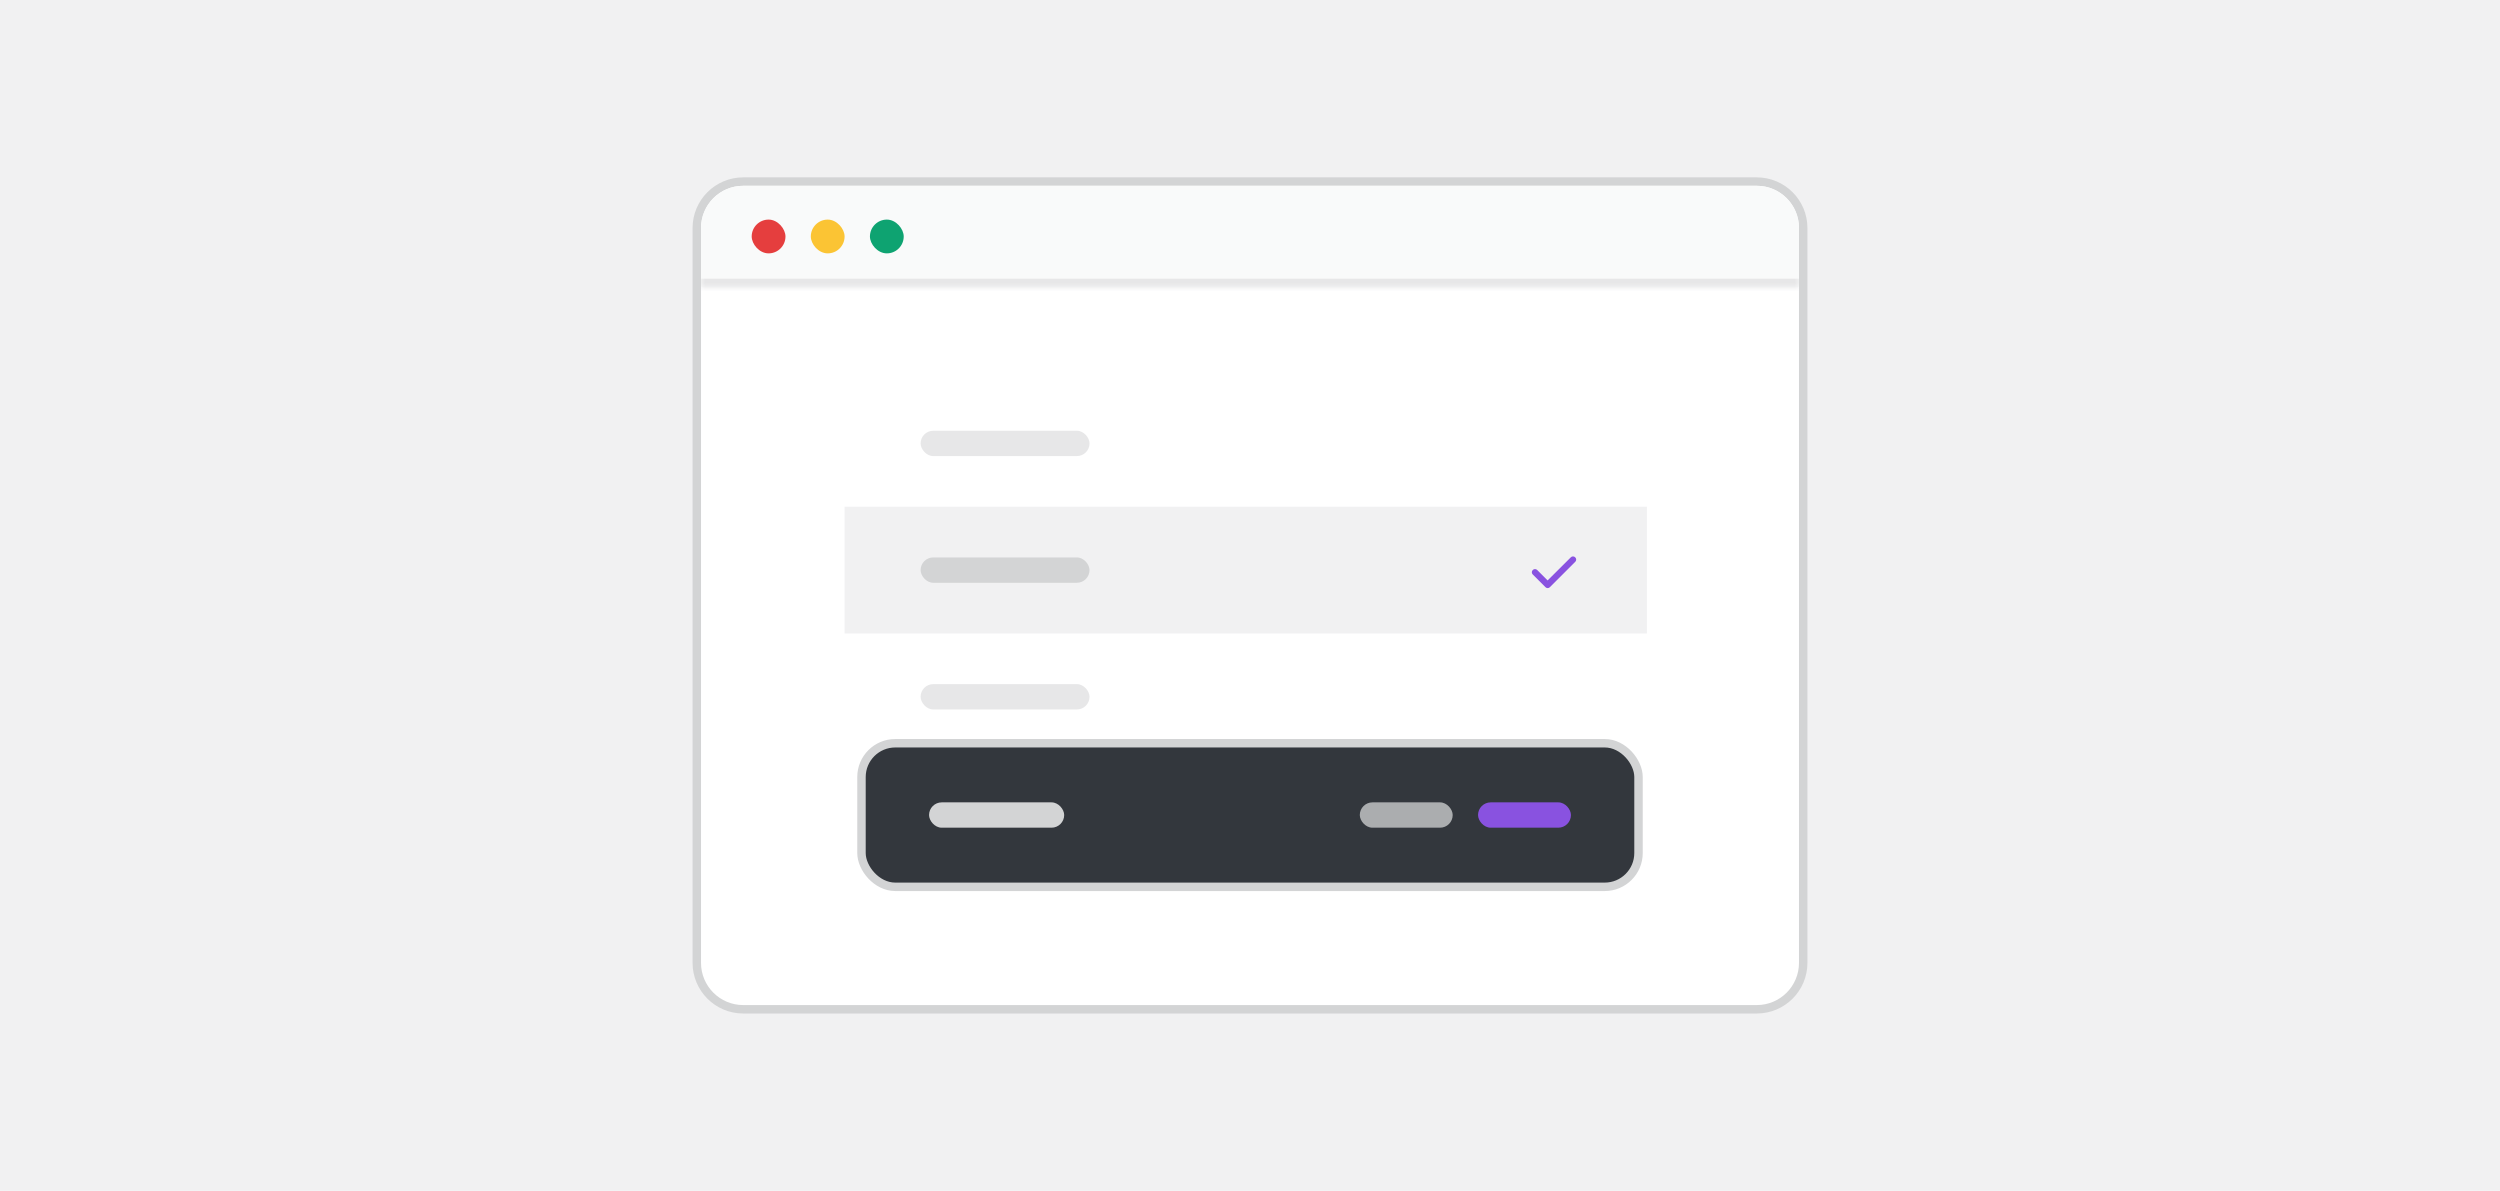 <svg width="296" height="141" viewBox="0 0 296 141" fill="none" xmlns="http://www.w3.org/2000/svg">
<rect width="296" height="141" fill="#F1F1F2"/>
<path d="M82.5 27C82.5 23.962 84.962 21.5 88 21.5H208C211.038 21.5 213.5 23.962 213.5 27V114C213.5 117.038 211.038 119.5 208 119.5H88C84.962 119.5 82.5 117.038 82.5 114V27Z" fill="white"/>
<path d="M82.5 27C82.5 23.962 84.962 21.5 88 21.5H208C211.038 21.5 213.5 23.962 213.5 27V114C213.5 117.038 211.038 119.5 208 119.5H88C84.962 119.5 82.5 117.038 82.5 114V27Z" stroke="#D3D4D5"/>
<mask id="path-2-inside-1_99_7088" fill="white">
<path d="M83 27C83 24.239 85.239 22 88 22H208C210.761 22 213 24.239 213 27V34H83V27Z"/>
</mask>
<path d="M83 27C83 24.239 85.239 22 88 22H208C210.761 22 213 24.239 213 27V34H83V27Z" fill="#F9FAFA"/>
<path d="M83 22H213H83ZM213 35H83V33H213V35ZM83 34V22V34ZM213 22V34V22Z" fill="#E7E7E8" mask="url(#path-2-inside-1_99_7088)"/>
<rect x="89" y="26" width="4" height="4" rx="2" fill="#E53E3E"/>
<rect x="96" y="26" width="4" height="4" rx="2" fill="#FBC434"/>
<rect x="103" y="26" width="4" height="4" rx="2" fill="#0EA371"/>
<g clip-path="url(#clip0_99_7088)">
<path d="M100 51C100 47.686 102.686 45 106 45H189C192.314 45 195 47.686 195 51V84C195 87.314 192.314 90 189 90H106C102.686 90 100 87.314 100 84V51Z" fill="white"/>
<rect x="109" y="51" width="20" height="3" rx="1.5" fill="#E7E7E8"/>
<rect width="95" height="15" transform="translate(100 60)" fill="#F1F1F2"/>
<rect x="109" y="66" width="20" height="3" rx="1.5" fill="#D3D4D5"/>
<path d="M186.508 65.992C186.66 66.133 186.66 66.379 186.508 66.519L183.508 69.519C183.367 69.672 183.121 69.672 182.98 69.519L181.48 68.019C181.328 67.879 181.328 67.633 181.48 67.492C181.621 67.34 181.867 67.34 182.008 67.492L183.238 68.723L185.98 65.992C186.121 65.84 186.367 65.84 186.508 65.992Z" fill="#8952E0"/>
<rect x="109" y="81" width="20" height="3" rx="1.5" fill="#E7E7E8"/>
</g>
<rect x="102" y="88" width="92" height="17" rx="4" fill="#33373D"/>
<rect x="102" y="88" width="92" height="17" rx="4" stroke="#D3D4D5"/>
<rect x="110" y="95" width="16" height="3" rx="1.5" fill="#D3D4D5"/>
<rect x="161" y="95" width="11" height="3" rx="1.5" fill="#ABADAF"/>
<rect x="175" y="95" width="11" height="3" rx="1.5" fill="#8952E0"/>
<defs>
<clipPath id="clip0_99_7088">
<path d="M100 51C100 47.686 102.686 45 106 45H189C192.314 45 195 47.686 195 51V84C195 87.314 192.314 90 189 90H106C102.686 90 100 87.314 100 84V51Z" fill="white"/>
</clipPath>
</defs>
</svg>
